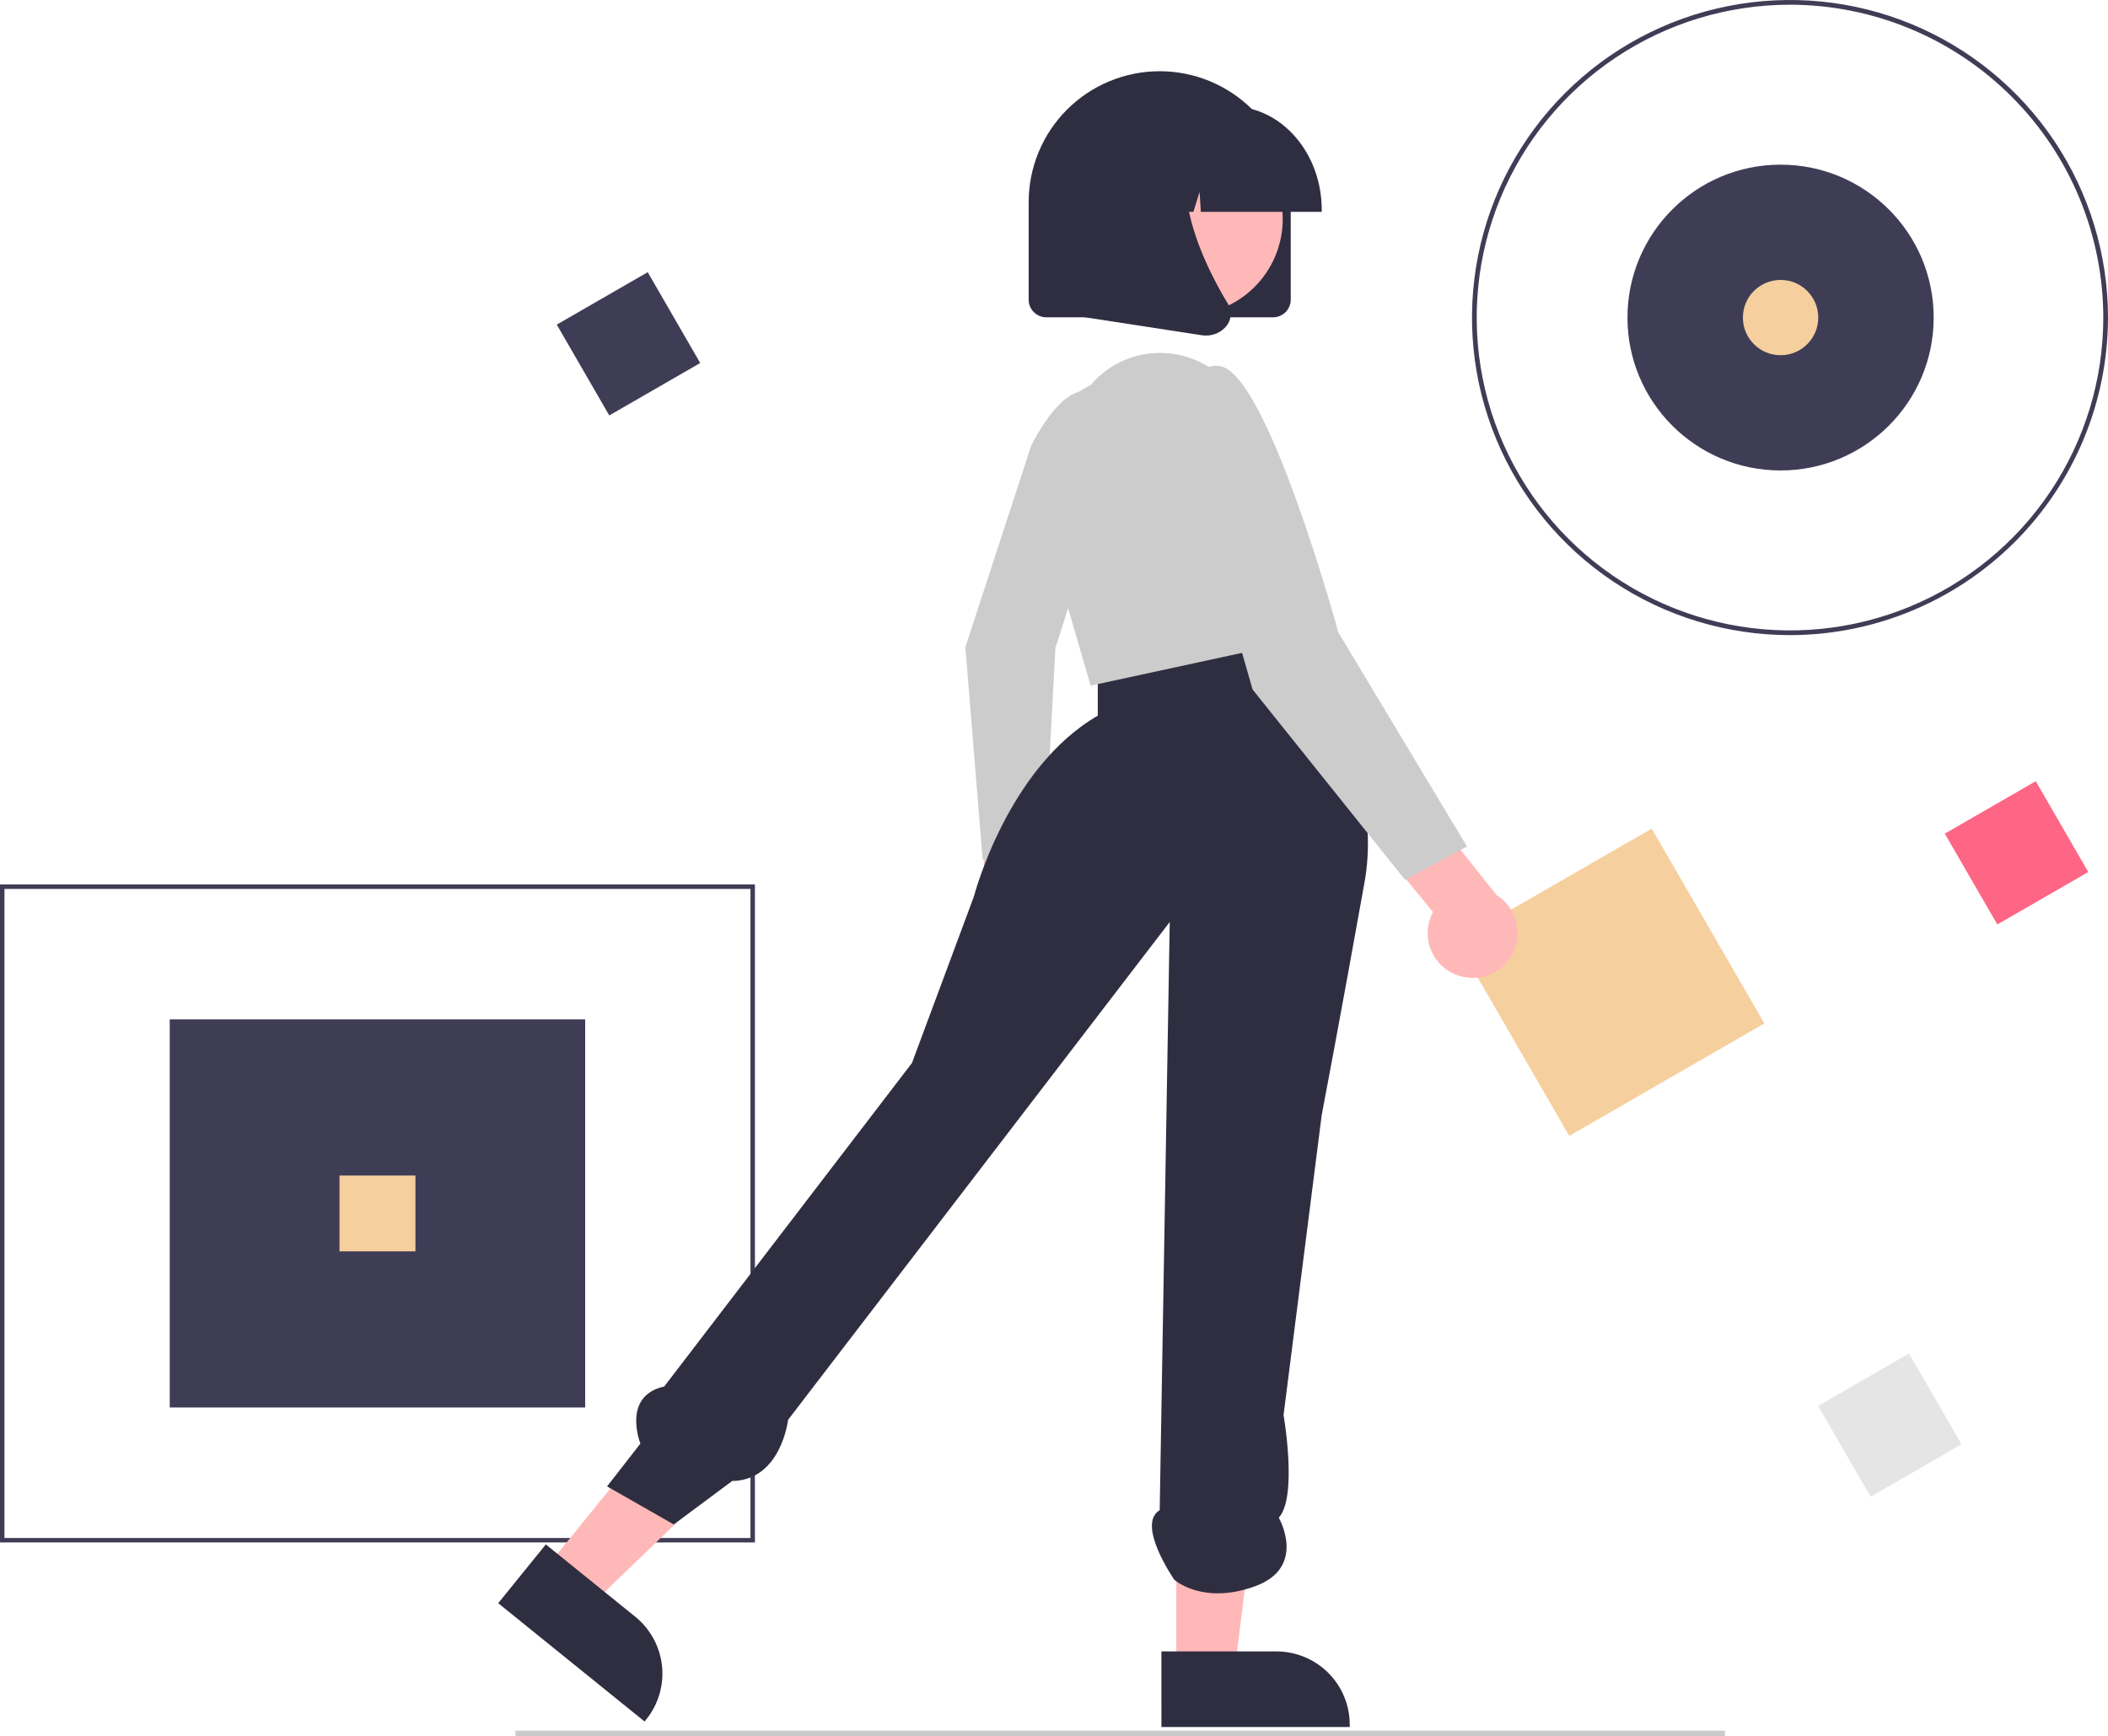 <svg width="227" height="187" viewBox="0 0 227 187" fill="none" xmlns="http://www.w3.org/2000/svg">
<g clip-path="url(#clip0_301_183)">
<path d="M63.016 109.784H18.279V151.58H63.016V109.784Z" fill="#3F3D56"/>
<path d="M81.295 166.112H0V95.251H81.295V166.112ZM0.481 165.632H80.814V95.732H0.481V165.632Z" fill="#3F3D56"/>
<path d="M192.756 68.399C185.983 68.399 179.363 66.394 173.731 62.636C168.1 58.878 163.711 53.536 161.119 47.287C158.527 41.038 157.849 34.162 159.17 27.528C160.492 20.894 163.753 14.8 168.542 10.017C173.331 5.234 179.433 1.977 186.075 0.657C192.718 -0.662 199.603 0.015 205.861 2.603C212.118 5.192 217.466 9.575 221.229 15.199C224.992 20.823 227 27.436 227 34.2C226.99 43.267 223.379 51.96 216.959 58.371C210.539 64.783 201.835 68.389 192.756 68.399V68.399ZM192.756 0.507C186.084 0.507 179.561 2.483 174.013 6.185C168.465 9.887 164.141 15.149 161.588 21.306C159.034 27.462 158.366 34.237 159.668 40.773C160.97 47.309 164.183 53.312 168.901 58.024C173.619 62.736 179.63 65.945 186.174 67.245C192.719 68.545 199.502 67.878 205.667 65.328C211.831 62.778 217.1 58.459 220.807 52.919C224.514 47.378 226.493 40.864 226.493 34.2C226.483 25.267 222.925 16.703 216.6 10.386C210.276 4.07 201.701 0.517 192.756 0.507V0.507Z" fill="#3F3D56"/>
<path d="M191.741 50.666C200.847 50.666 208.229 43.294 208.229 34.2C208.229 25.105 200.847 17.733 191.741 17.733C182.636 17.733 175.254 25.105 175.254 34.2C175.254 43.294 182.636 50.666 191.741 50.666Z" fill="#3F3D56"/>
<path d="M219.221 84.131L209.427 89.778L215.082 99.559L224.876 93.912L219.221 84.131Z" fill="#FF6584"/>
<path d="M69.749 29.312L59.955 34.959L65.609 44.741L75.403 39.094L69.749 29.312Z" fill="#3F3D56"/>
<path d="M205.576 145.763L195.782 151.41L201.437 161.191L211.231 155.544L205.576 145.763Z" fill="#E5E5E5"/>
<path d="M44.736 126.598H36.559V134.765H44.736V126.598Z" fill="#F6CF9F"/>
<path d="M191.741 38.253C193.983 38.253 195.8 36.438 195.8 34.2C195.8 31.961 193.983 30.146 191.741 30.146C189.5 30.146 187.683 31.961 187.683 34.2C187.683 36.438 189.5 38.253 191.741 38.253Z" fill="#F6CF9F"/>
<path d="M177.866 89.234L156.857 101.348L168.986 122.33L189.996 110.216L177.866 89.234Z" fill="#F6CF9F"/>
<path d="M185.755 186.381H55.51V187H185.755V186.381Z" fill="#CBCBCB"/>
<path d="M104.938 102.837C104.56 102.352 104.294 101.791 104.157 101.193C104.02 100.595 104.017 99.974 104.146 99.374C104.276 98.774 104.535 98.21 104.907 97.721C105.278 97.232 105.753 96.83 106.296 96.544L105.419 86.992L111.101 85.043L112.151 98.551C112.571 99.495 112.631 100.56 112.317 101.545C112.004 102.529 111.34 103.365 110.45 103.893C109.561 104.422 108.509 104.606 107.493 104.411C106.477 104.216 105.568 103.656 104.938 102.837V102.837Z" fill="#FFB8B8"/>
<path d="M111.038 48.01C111.038 48.01 114.938 39.837 118.403 42.712C121.868 45.587 113.652 69.754 113.652 69.754L112.403 93.214L105.817 92.556L103.955 69.7L111.038 48.01Z" fill="#CCCCCC"/>
<path d="M58.732 168.928L63.62 172.88L81.21 155.93L73.995 150.097L58.732 168.928Z" fill="#FFB8B8"/>
<path d="M58.777 166.326L68.404 174.109L68.404 174.11C70.031 175.425 71.069 177.332 71.288 179.412C71.507 181.491 70.89 183.572 69.573 185.197L69.412 185.396L53.649 172.653L58.777 166.326Z" fill="#2F2E41"/>
<path d="M126.671 179.899L132.96 179.899L135.952 155.671L126.67 155.671L126.671 179.899Z" fill="#FFB8B8"/>
<path d="M125.066 177.848L137.453 177.848H137.453C139.547 177.848 141.554 178.678 143.034 180.157C144.515 181.635 145.346 183.64 145.347 185.731V185.987L125.067 185.988L125.066 177.848Z" fill="#2F2E41"/>
<path d="M137.707 66.316C137.707 66.316 149.506 80.662 146.941 95.008C144.376 109.353 142.324 120.113 142.324 120.113L138.22 152.391C138.22 152.391 139.759 161.181 137.707 163.447C137.707 163.447 140.785 168.786 135.142 170.835C129.499 172.885 126.454 170.127 126.454 170.127C126.454 170.127 122.317 164.175 124.882 162.638L125.962 99.293L84.867 152.903C84.867 152.903 84.111 159.424 78.846 159.494L72.555 164.175L65.372 160.076L68.963 155.465C68.963 155.465 66.911 150.341 71.528 149.317L98.205 114.477L104.874 96.545C104.874 96.545 108.465 82.711 118.213 77.075V71.079L137.707 66.316Z" fill="#2F2E41"/>
<path d="M117.443 41.467C118.996 39.634 121.171 38.435 123.552 38.099C125.933 37.764 128.354 38.314 130.355 39.646L130.781 39.93C135.335 45.08 138.395 51.373 139.633 58.132L141.555 68.622L117.443 73.838L111.79 54.368C111.073 51.897 111.246 49.253 112.278 46.896C113.311 44.539 115.139 42.618 117.443 41.467V41.467Z" fill="#CCCCCC"/>
<path d="M157.057 105.067C156.388 104.849 155.776 104.487 155.263 104.007C154.75 103.526 154.348 102.94 154.086 102.288C153.825 101.636 153.709 100.934 153.748 100.233C153.788 99.532 153.98 98.848 154.313 98.229L147.357 89.727L151.499 84.246L161.153 96.389C162.157 97.016 162.896 97.989 163.23 99.124C163.563 100.258 163.469 101.476 162.964 102.545C162.459 103.615 161.579 104.462 160.49 104.927C159.401 105.392 158.18 105.442 157.057 105.067V105.067Z" fill="#FFB8B8"/>
<path d="M127.703 49.152C127.703 49.152 126.164 38.905 131.294 39.418C136.424 39.93 144.12 68.109 144.12 68.109L157.971 91.165L151.302 94.751L134.885 74.257L127.703 49.152Z" fill="#CCCCCC"/>
<path d="M137.098 34.172H112.668C112.166 34.171 111.684 33.971 111.329 33.617C110.973 33.262 110.774 32.781 110.773 32.279V21.762C110.773 18.025 112.26 14.441 114.906 11.798C117.552 9.155 121.141 7.671 124.883 7.671C128.625 7.671 132.214 9.155 134.86 11.798C137.506 14.441 138.993 18.025 138.993 21.762V32.279C138.992 32.781 138.793 33.262 138.437 33.617C138.082 33.971 137.6 34.171 137.098 34.172V34.172Z" fill="#2F2E41"/>
<path d="M136.86 28.551C139.6 23.544 137.758 17.267 132.745 14.53C127.731 11.793 121.446 13.633 118.705 18.64C115.965 23.646 117.807 29.924 122.82 32.661C127.834 35.398 134.119 33.558 136.86 28.551Z" fill="#FFB8B8"/>
<path d="M142.331 22.814H129.312L129.179 20.672L128.511 22.814H126.506L126.242 18.569L124.919 22.814H121.04V22.604C121.04 16.457 125.404 11.457 130.768 11.457H132.603C137.967 11.457 142.331 16.457 142.331 22.604L142.331 22.814Z" fill="#2F2E41"/>
<path d="M129.851 36.135C129.692 36.135 129.533 36.122 129.376 36.098L113.88 33.714V17.595C113.88 16.78 114.04 15.972 114.353 15.219C114.665 14.466 115.123 13.781 115.7 13.205C116.278 12.628 116.963 12.171 117.717 11.859C118.472 11.547 119.28 11.386 120.096 11.386H130.938L130.515 11.816C124.64 17.79 129.066 27.478 132.228 32.721C132.46 33.098 132.565 33.539 132.527 33.98C132.489 34.42 132.311 34.838 132.018 35.169C131.749 35.478 131.415 35.724 131.041 35.891C130.667 36.058 130.261 36.141 129.851 36.135Z" fill="#2F2E41"/>
</g>
<defs>
<clipPath id="clip0_301_183">
<rect width="227" height="187" fill="white"/>
</clipPath>
</defs>
</svg>
